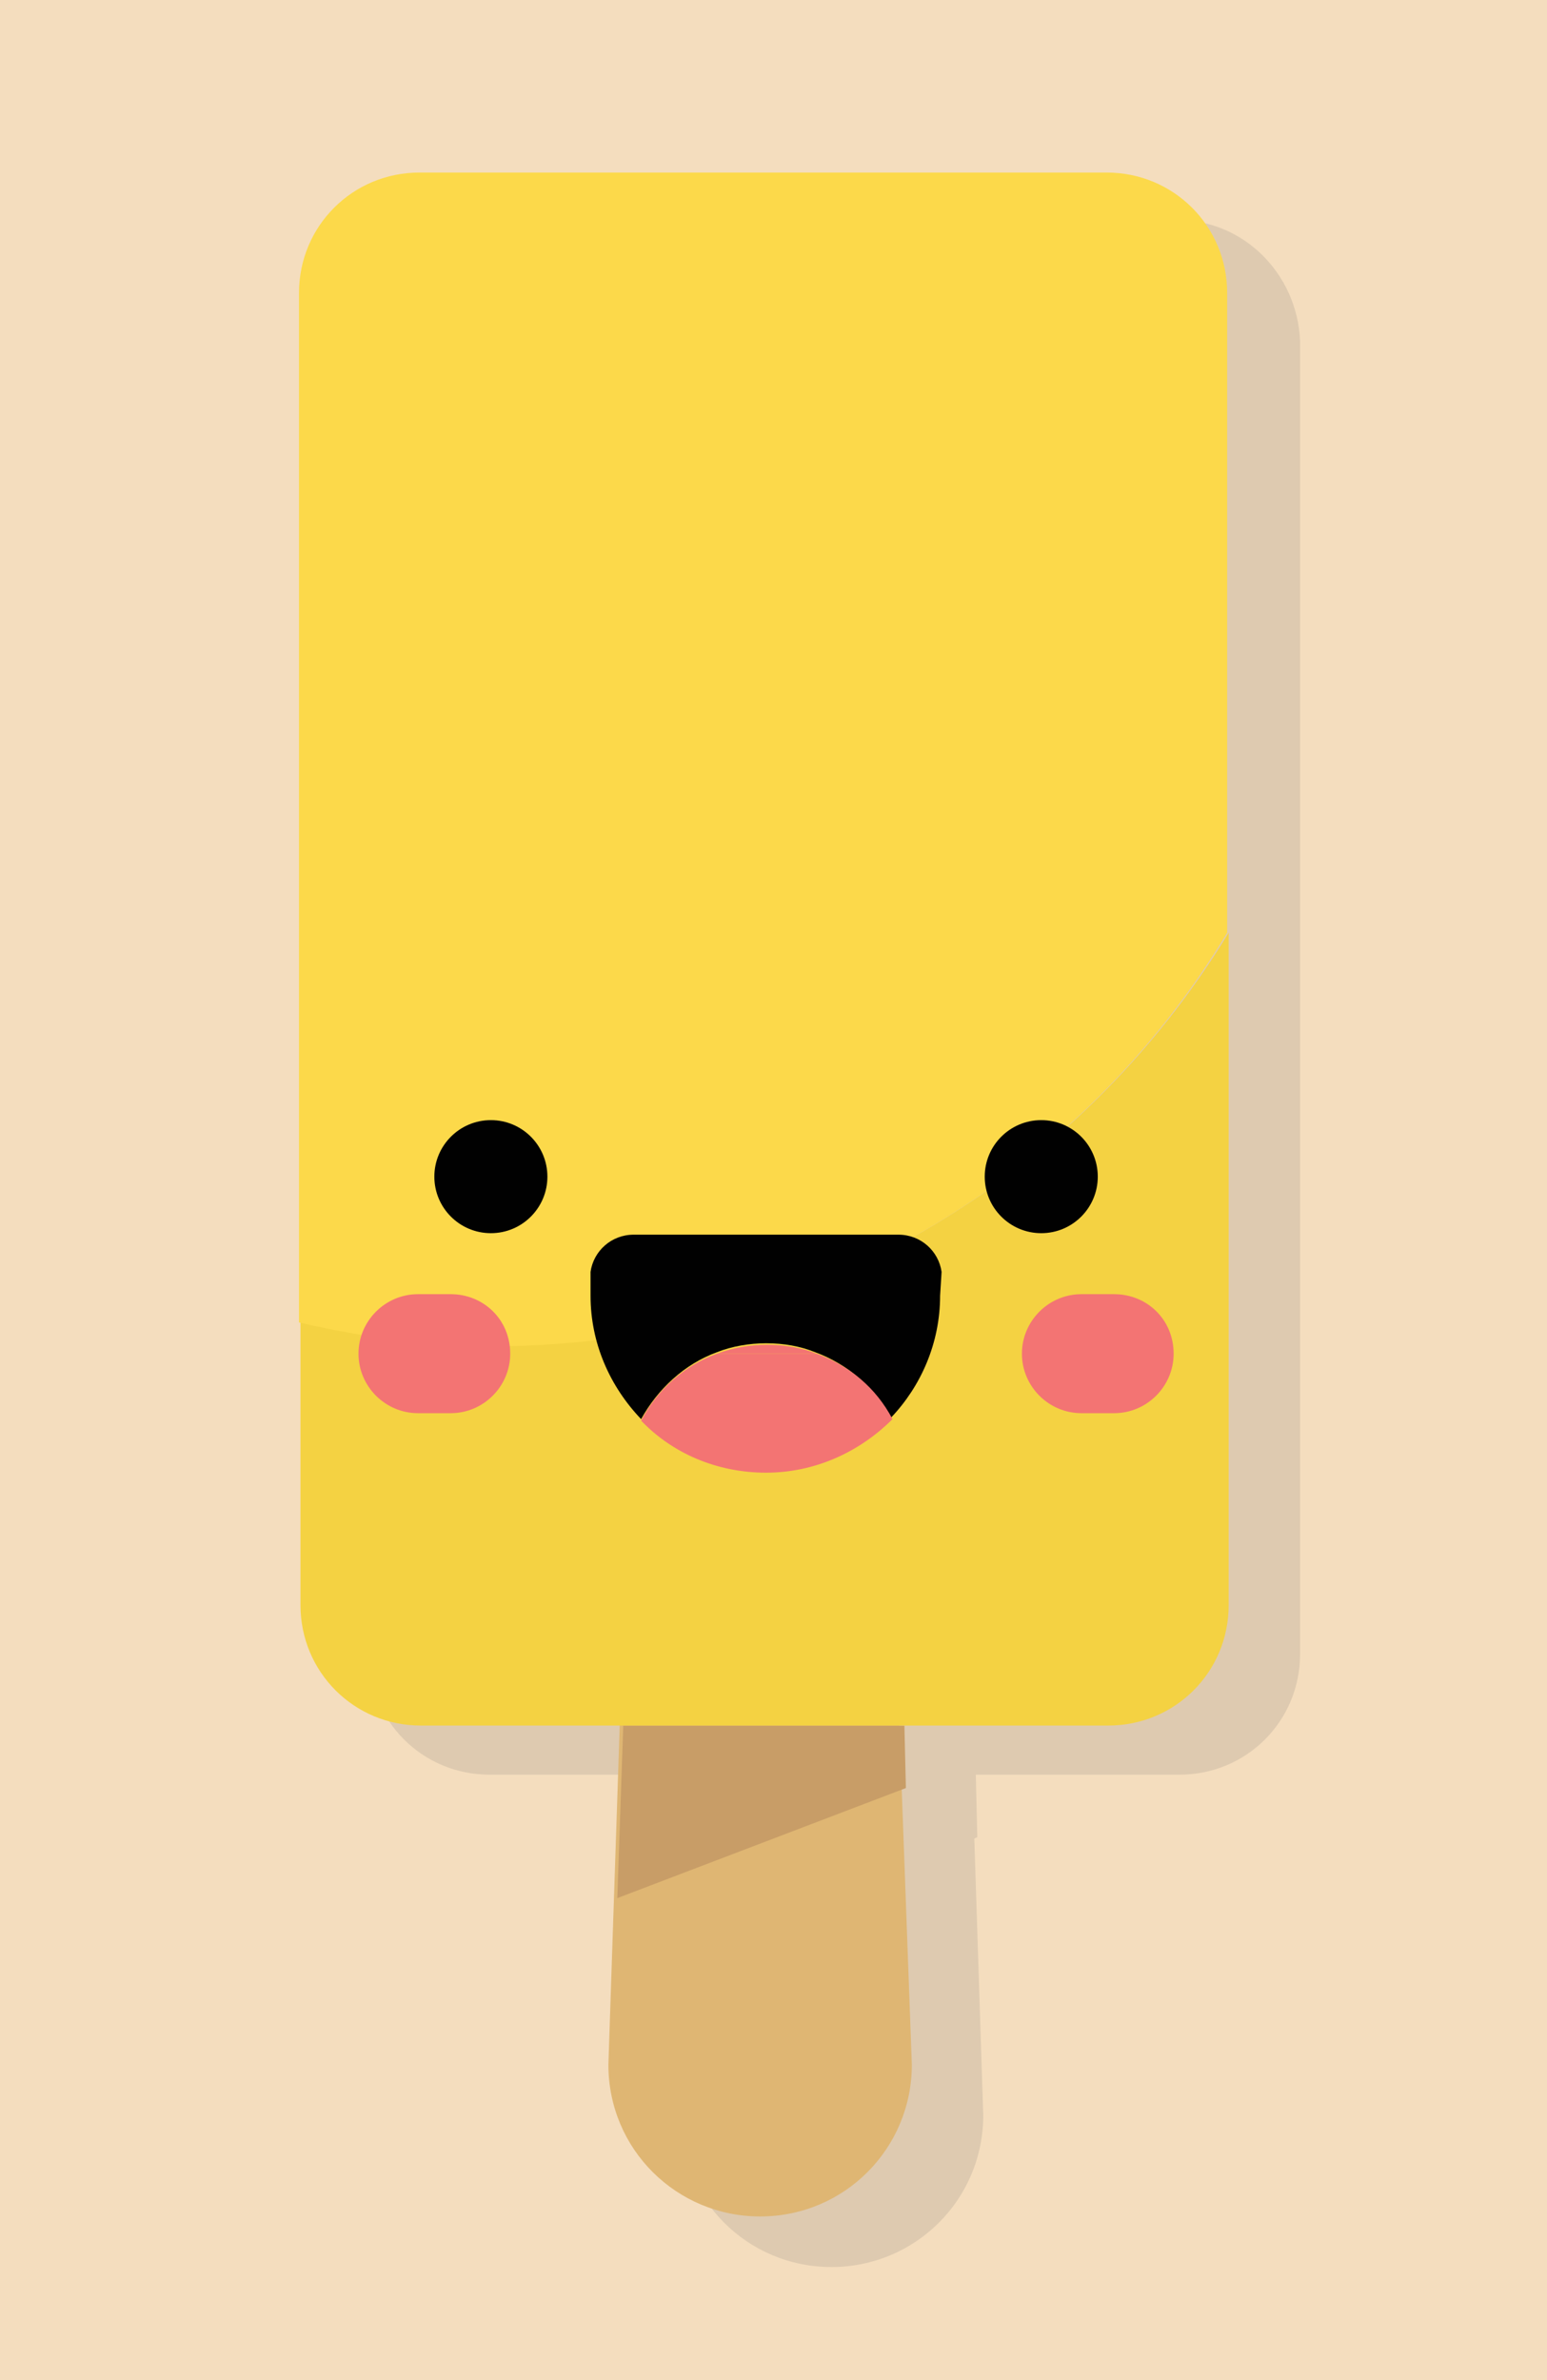<?xml version="1.0" encoding="utf-8"?>
<!-- Generator: Adobe Illustrator 21.0.2, SVG Export Plug-In . SVG Version: 6.00 Build 0)  -->
<svg version="1.1" id="Layer_1" xmlns="http://www.w3.org/2000/svg" xmlns:xlink="http://www.w3.org/1999/xlink" x="0px" y="0px"
	 viewBox="0 0 104 160" style="enable-background:new 0 0 104 160;" xml:space="preserve">
<style type="text/css">
	.st0{fill:#F4DDBE;}
	.st1{opacity:0.15;fill:#5E5E5E;}
	.st2{fill:#DFB673;}
	.st3{fill:#C89D67;}
	.st4{fill:#F4D242;}
	.st5{fill:#FCD94A;}
	.st6{fill:#010101;}
	.st7{fill:#F37473;}
</style>
<rect x="0" class="st0" width="104" height="160"/>
<path class="st1" d="M79.2,14.8H32.9c-4.5,0-8.1,3.6-8.1,8.1v69.2v19.1c0,4.5,3.6,8.1,8.1,8.1h13.6l-0.8,22.9
	c0,5.6,4.5,10.2,10.2,10.2c5.6,0,10.2-4.5,10.2-10.2l-0.6-18.6l0.2-0.1l-0.1-4.2h13.7c4.5,0,8.1-3.6,8.1-8.1V65.9v-43
	C87.2,18.4,83.6,14.8,79.2,14.8z"/>
<g>
	<g>
		<path class="st2" d="M61.3,138.8c0,5.6-4.5,10.2-10.2,10.2c-5.6,0-10.2-4.5-10.2-10.2l2-59.9c0-5.6,2.5-10.2,8.1-10.2
			c5.6,0,8.1,4.5,8.1,10.2L61.3,138.8z"/>
		<polygon class="st3" points="60.9,120.2 41.5,127.6 41.9,116 60.8,116 		"/>
		<g>
			<path class="st4" d="M33.5,90.4c-4.6,0-9-0.5-13.3-1.6v19.1c0,4.5,3.6,8.1,8.1,8.1h46.2c4.5,0,8.1-3.6,8.1-8.1V62.7
				C72.5,79.3,54.3,90.4,33.5,90.4z"/>
			<path class="st5" d="M82.5,62.7v-43c0-4.5-3.6-8.1-8.1-8.1H28.2c-4.5,0-8.1,3.6-8.1,8.1v69.2c4.3,1,8.7,1.6,13.3,1.6
				C54.3,90.4,72.5,79.3,82.5,62.7z"/>
		</g>
	</g>
	<g>
		<g>
			<circle class="st6" cx="33" cy="79.1" r="3.8"/>
			<circle class="st6" cx="70" cy="79.1" r="3.8"/>
		</g>
		<g>
			<path class="st7" d="M34.3,91c0,2.2-1.8,4-4,4h-2.2c-2.2,0-4-1.8-4-4s1.8-4,4-4h2.2C32.5,87,34.3,88.7,34.3,91z"/>
			<path class="st7" d="M78.9,91c0,2.2-1.8,4-4,4h-2.2c-2.2,0-4-1.8-4-4s1.8-4,4-4h2.2C77.1,87,78.9,88.7,78.9,91z"/>
		</g>
		<g>
			<path class="st6" d="M39.7,85.5v0.2C39.7,85.7,39.7,85.6,39.7,85.5L39.7,85.5z"/>
			<path class="st6" d="M39.7,85.8C39.7,85.8,39.7,85.9,39.7,85.8l0-0.1C39.7,85.8,39.7,85.8,39.7,85.8z"/>
			<path class="st6" d="M63.3,85.5c-0.2-1.4-1.4-2.5-2.9-2.5H42.6c-1.5,0-2.7,1.1-2.9,2.5c0,0.1,0,0.2,0,0.2v0.1v1.3
				c0,3.2,1.3,6.1,3.4,8.3c1.1-2,2.9-3.7,5.1-4.5c1-0.4,2.2-0.6,3.3-0.6c1.2,0,2.3,0.2,3.3,0.6c2.2,0.8,4,2.4,5.1,4.4
				c2-2.1,3.3-5,3.3-8.2L63.3,85.5L63.3,85.5z"/>
			<path class="st7" d="M54.9,91h-6.7c-2.2,0.8-4,2.4-5.1,4.5c2.1,2.2,5.1,3.5,8.4,3.5c3.3,0,6.3-1.4,8.5-3.6
				C58.9,93.3,57.1,91.8,54.9,91z"/>
			<path class="st7" d="M48.2,91h6.7c-1-0.4-2.2-0.6-3.3-0.6C50.4,90.4,49.3,90.6,48.2,91z"/>
		</g>
	</g>
</g>
</svg>

